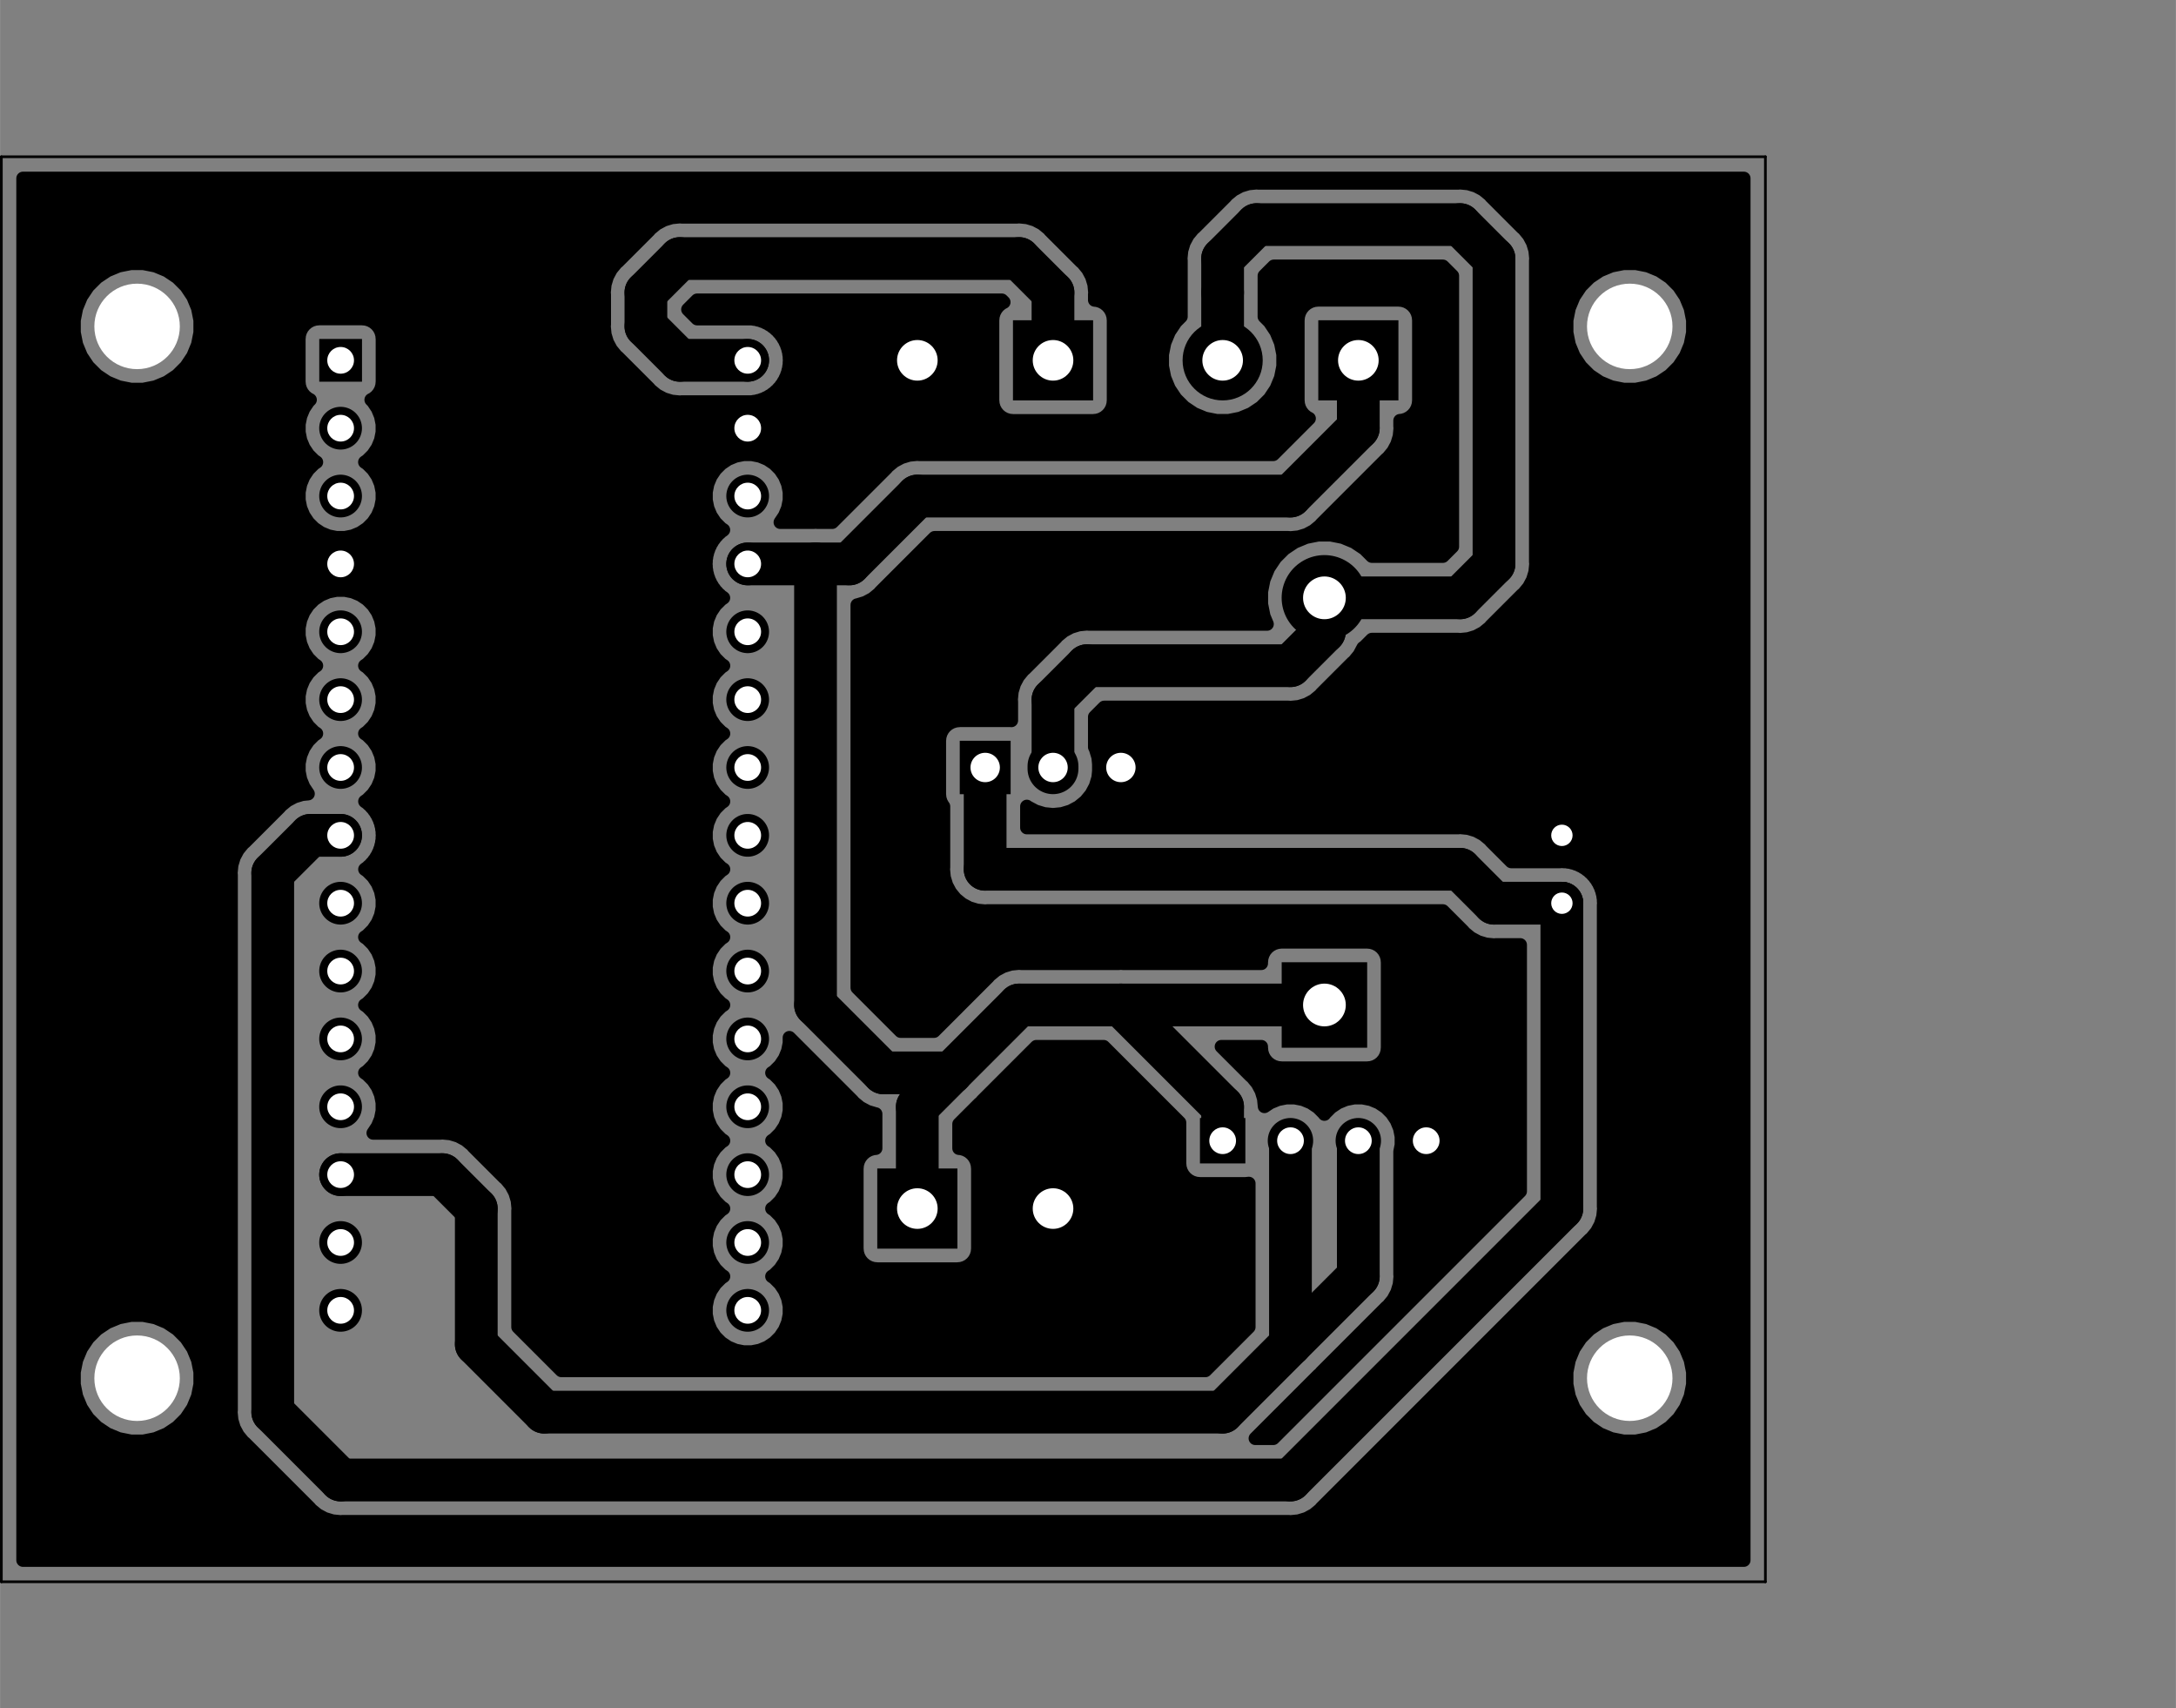 <?xml version="1.0" standalone="no"?>
 <!DOCTYPE svg PUBLIC "-//W3C//DTD SVG 1.1//EN" 
 "http://www.w3.org/Graphics/SVG/1.1/DTD/svg11.dtd"> 
<svg
  xmlns:svg="http://www.w3.org/2000/svg"
  xmlns="http://www.w3.org/2000/svg"
  xmlns:xlink="http://www.w3.org/1999/xlink"
  version="1.1"
  width="8.146cm" height="6.393cm" viewBox="0 0 32070 25170">
<rect x="0" y="0" width="32070" height="25170" fill="#808080" stroke="none"/>
<title>SVG Picture created as ThermoSanitizer-B_Cu.svg date 2021/08/16 08:17:58 </title>
  <desc>Picture generated by PCBNEW </desc>
<g style="fill:#000000; fill-opacity:1;stroke:#000000; stroke-opacity:1;
stroke-linecap:round; stroke-linejoin:round;"
 transform="translate(0 0) scale(1 1)">
</g>
<g style="fill:#000000; fill-opacity:0.0; 
stroke:#000000; stroke-width:-0; stroke-opacity:1; 
stroke-linecap:round; stroke-linejoin:round;">
<g >
</g>
<g style="fill:#000000; fill-opacity:0.0; 
stroke:#000000; stroke-width:629.921; stroke-opacity:1; 
stroke-linecap:round; stroke-linejoin:round;">
<path d="M23019 12310
L23019 12310
" />
</g>
<g style="fill:#000000; fill-opacity:1.0; 
stroke:#000000; stroke-width:0; stroke-opacity:1; 
stroke-linecap:round; stroke-linejoin:round;">
<circle cx="23019.7" cy="13310" r="314.961" /> 
</g>
<g style="fill:#000000; fill-opacity:1.0; 
stroke:#000000; stroke-width:39.37; stroke-opacity:1; 
stroke-linecap:round; stroke-linejoin:round;">
</g>
<g >
</g>
<g style="fill:#000000; fill-opacity:1.0; 
stroke:#000000; stroke-width:39.37; stroke-opacity:1; 
stroke-linecap:round; stroke-linejoin:round;">
</g>
<g style="fill:#000000; fill-opacity:1.0; 
stroke:#000000; stroke-width:750; stroke-opacity:1; 
stroke-linecap:round; stroke-linejoin:round;">
</g>
<g style="fill:#000000; fill-opacity:0.0; 
stroke:#000000; stroke-width:750; stroke-opacity:1; 
stroke-linecap:round; stroke-linejoin:round;">
<path d="M16519 11291
L16519 11328
" />
<path d="M15519 11291
L15519 11328
" />
</g>
<g style="fill:#000000; fill-opacity:0.0; 
stroke:#000000; stroke-width:0; stroke-opacity:1; 
stroke-linecap:round; stroke-linejoin:round;">
</g>
<g style="fill:#000000; fill-opacity:1.0; 
stroke:#000000; stroke-width:0; stroke-opacity:1; 
stroke-linecap:round; stroke-linejoin:round;">
<path style="fill:#000000; fill-opacity:1.0; 
stroke:#000000; stroke-width:0; stroke-opacity:1; 
stroke-linecap:round; stroke-linejoin:round;fill-rule:evenodd;"
d="M 14144.7,11703.7
14144.7,10916.3
14894.7,10916.3
14894.7,11703.7
Z" /> 
</g>
<g >
</g>
<g style="fill:#000000; fill-opacity:1.0; 
stroke:#000000; stroke-width:0; stroke-opacity:1; 
stroke-linecap:round; stroke-linejoin:round;">
<circle cx="18019.7" cy="5310.04" r="590.551" /> 
</g>
<g style="fill:#000000; fill-opacity:1.0; 
stroke:#000000; stroke-width:39.37; stroke-opacity:1; 
stroke-linecap:round; stroke-linejoin:round;">
</g>
<g style="fill:#000000; fill-opacity:1.0; 
stroke:#000000; stroke-width:0; stroke-opacity:1; 
stroke-linecap:round; stroke-linejoin:round;">
<path style="fill:#000000; fill-opacity:1.0; 
stroke:#000000; stroke-width:0; stroke-opacity:1; 
stroke-linecap:round; stroke-linejoin:round;fill-rule:evenodd;"
d="M 20610.2,4719.49
20610.2,5900.59
19429.1,5900.59
19429.1,4719.49
Z" /> 
</g>
<g >
</g>
<g style="fill:#000000; fill-opacity:1.0; 
stroke:#000000; stroke-width:0; stroke-opacity:1; 
stroke-linecap:round; stroke-linejoin:round;">
<circle cx="13519.7" cy="5310.04" r="590.551" /> 
</g>
<g style="fill:#000000; fill-opacity:1.0; 
stroke:#000000; stroke-width:39.37; stroke-opacity:1; 
stroke-linecap:round; stroke-linejoin:round;">
</g>
<g style="fill:#000000; fill-opacity:1.0; 
stroke:#000000; stroke-width:0; stroke-opacity:1; 
stroke-linecap:round; stroke-linejoin:round;">
<path style="fill:#000000; fill-opacity:1.0; 
stroke:#000000; stroke-width:0; stroke-opacity:1; 
stroke-linecap:round; stroke-linejoin:round;fill-rule:evenodd;"
d="M 16110.2,4719.49
16110.2,5900.59
14929.1,5900.59
14929.1,4719.49
Z" /> 
</g>
<g >
</g>
<g style="fill:#000000; fill-opacity:1.0; 
stroke:#000000; stroke-width:0; stroke-opacity:1; 
stroke-linecap:round; stroke-linejoin:round;">
<circle cx="15519.7" cy="17810" r="590.551" /> 
</g>
<g style="fill:#000000; fill-opacity:1.0; 
stroke:#000000; stroke-width:39.37; stroke-opacity:1; 
stroke-linecap:round; stroke-linejoin:round;">
</g>
<g style="fill:#000000; fill-opacity:1.0; 
stroke:#000000; stroke-width:0; stroke-opacity:1; 
stroke-linecap:round; stroke-linejoin:round;">
<path style="fill:#000000; fill-opacity:1.0; 
stroke:#000000; stroke-width:0; stroke-opacity:1; 
stroke-linecap:round; stroke-linejoin:round;fill-rule:evenodd;"
d="M 12929.1,18400.6
12929.1,17219.5
14110.2,17219.5
14110.2,18400.6
Z" /> 
</g>
<g >
</g>
<g style="fill:#000000; fill-opacity:1.0; 
stroke:#000000; stroke-width:0; stroke-opacity:1; 
stroke-linecap:round; stroke-linejoin:round;">
</g>
<g style="fill:#000000; fill-opacity:1.0; 
stroke:#000000; stroke-width:669.291; stroke-opacity:1; 
stroke-linecap:round; stroke-linejoin:round;">
</g>
<g style="fill:#000000; fill-opacity:0.0; 
stroke:#000000; stroke-width:669.291; stroke-opacity:1; 
stroke-linecap:round; stroke-linejoin:round;">
<path d="M21019 16810
L21019 16810
" />
<path d="M20019 16810
L20019 16810
" />
<path d="M19019 16810
L19019 16810
" />
</g>
<g style="fill:#000000; fill-opacity:0.0; 
stroke:#000000; stroke-width:0; stroke-opacity:1; 
stroke-linecap:round; stroke-linejoin:round;">
</g>
<g style="fill:#000000; fill-opacity:1.0; 
stroke:#000000; stroke-width:0; stroke-opacity:1; 
stroke-linecap:round; stroke-linejoin:round;">
<path style="fill:#000000; fill-opacity:1.0; 
stroke:#000000; stroke-width:0; stroke-opacity:1; 
stroke-linecap:round; stroke-linejoin:round;fill-rule:evenodd;"
d="M 18354.3,17144.7
17685,17144.7
17685,16475.4
18354.3,16475.4
Z" /> 
</g>
<g >
</g>
<g >
</g>
<g >
</g>
<g >
</g>
<g >
</g>
<g style="fill:#000000; fill-opacity:1.0; 
stroke:#000000; stroke-width:0; stroke-opacity:1; 
stroke-linecap:round; stroke-linejoin:round;">
</g>
<g style="fill:#000000; fill-opacity:1.0; 
stroke:#000000; stroke-width:1259.84; stroke-opacity:1; 
stroke-linecap:round; stroke-linejoin:round;">
</g>
<g style="fill:#000000; fill-opacity:0.0; 
stroke:#000000; stroke-width:1259.84; stroke-opacity:1; 
stroke-linecap:round; stroke-linejoin:round;">
<path d="M19519 8810
L19519 8810
" />
</g>
<g style="fill:#000000; fill-opacity:0.0; 
stroke:#000000; stroke-width:0; stroke-opacity:1; 
stroke-linecap:round; stroke-linejoin:round;">
</g>
<g style="fill:#000000; fill-opacity:1.0; 
stroke:#000000; stroke-width:0; stroke-opacity:1; 
stroke-linecap:round; stroke-linejoin:round;">
<path style="fill:#000000; fill-opacity:1.0; 
stroke:#000000; stroke-width:0; stroke-opacity:1; 
stroke-linecap:round; stroke-linejoin:round;fill-rule:evenodd;"
d="M 20149.6,15440
18889.8,15440
18889.8,14180.1
20149.6,14180.1
Z" /> 
</g>
<g >
</g>
<g style="fill:#000000; fill-opacity:1.0; 
stroke:#000000; stroke-width:0; stroke-opacity:1; 
stroke-linecap:round; stroke-linejoin:round;">
</g>
<g style="fill:#000000; fill-opacity:1.0; 
stroke:#000000; stroke-width:629.921; stroke-opacity:1; 
stroke-linecap:round; stroke-linejoin:round;">
</g>
<g style="fill:#000000; fill-opacity:0.0; 
stroke:#000000; stroke-width:629.921; stroke-opacity:1; 
stroke-linecap:round; stroke-linejoin:round;">
<path d="M11019 19310
L11019 19310
" />
<path d="M5019 19310
L5019 19310
" />
<path d="M11019 5310
L11019 5310
" />
<path d="M5019 18310
L5019 18310
" />
<path d="M11019 6310
L11019 6310
" />
<path d="M5019 17310
L5019 17310
" />
<path d="M11019 7310
L11019 7310
" />
<path d="M5019 16310
L5019 16310
" />
<path d="M11019 8310
L11019 8310
" />
<path d="M5019 15310
L5019 15310
" />
<path d="M11019 9310
L11019 9310
" />
<path d="M5019 14310
L5019 14310
" />
<path d="M11019 10310
L11019 10310
" />
<path d="M5019 13310
L5019 13310
" />
<path d="M11019 11310
L11019 11310
" />
<path d="M5019 12310
L5019 12310
" />
<path d="M11019 12310
L11019 12310
" />
<path d="M5019 11310
L5019 11310
" />
<path d="M11019 13310
L11019 13310
" />
<path d="M5019 10310
L5019 10310
" />
<path d="M11019 14310
L11019 14310
" />
<path d="M5019 9310
L5019 9310
" />
<path d="M11019 15310
L11019 15310
" />
<path d="M5019 8310
L5019 8310
" />
<path d="M11019 16310
L11019 16310
" />
<path d="M5019 7310
L5019 7310
" />
<path d="M11019 17310
L11019 17310
" />
<path d="M5019 6310
L5019 6310
" />
<path d="M11019 18310
L11019 18310
" />
</g>
<g style="fill:#000000; fill-opacity:0.0; 
stroke:#000000; stroke-width:0; stroke-opacity:1; 
stroke-linecap:round; stroke-linejoin:round;">
</g>
<g style="fill:#000000; fill-opacity:1.0; 
stroke:#000000; stroke-width:0; stroke-opacity:1; 
stroke-linecap:round; stroke-linejoin:round;">
<path style="fill:#000000; fill-opacity:1.0; 
stroke:#000000; stroke-width:0; stroke-opacity:1; 
stroke-linecap:round; stroke-linejoin:round;fill-rule:evenodd;"
d="M 4704.72,5625
4704.72,4995.08
5334.65,4995.08
5334.65,5625
Z" /> 
</g>
<g >
</g>
<g >
</g>
<g style="fill:#000000; fill-opacity:1.0; 
stroke:#000000; stroke-width:0; stroke-opacity:1; 
stroke-linecap:round; stroke-linejoin:round;">
</g>
<g style="fill:#000000; fill-opacity:1.0; 
stroke:#000000; stroke-width:629.921; stroke-opacity:1; 
stroke-linecap:round; stroke-linejoin:round;">
</g>
<g style="fill:#000000; fill-opacity:0.0; 
stroke:#000000; stroke-width:629.921; stroke-opacity:1; 
stroke-linecap:round; stroke-linejoin:round;">
<path d="M13519 17810
L13519 16310
" />
<path d="M18019 16310
L16519 14810
" />
<path d="M15019 14810
L16519 14810
" />
<path d="M18019 16810
L18019 16310
" />
<path d="M16519 14810
L19519 14810
" />
<path d="M14019 15810
L13019 15810
" />
<path d="M14019 15810
L15019 14810
" />
<path d="M13519 16310
L14019 15810
" />
<path d="M13019 15810
L12019 14810
" />
<path d="M12019 14810
L12019 8310
" />
<path d="M12019 8310
L11019 8310
" />
<path d="M12019 8310
L12519 8310
" />
<path d="M20019 5310
L20019 6310
" />
<path d="M20019 6310
L19019 7310
" />
<path d="M13519 7310
L12519 8310
" />
<path d="M19019 7310
L13519 7310
" />
<path d="M20019 16810
L20019 18810
" />
<path d="M18019 20810
L8019 20810
" />
<path d="M8019 20810
L7019 19810
" />
<path d="M7019 19810
L7019 17810
" />
<path d="M6519 17310
L5019 17310
" />
<path d="M7019 17810
L6519 17310
" />
<path d="M19019 16810
L19019 19810
" />
<path d="M20019 18810
L19019 19810
" />
<path d="M19019 19810
L18019 20810
" />
<path d="M4574 12310
L4019 12864
" />
<path d="M5019 12310
L4574 12310
" />
<path d="M4019 12864
L4019 20810
" />
<path d="M4019 20810
L5019 21810
" />
<path d="M23019 17810
L19019 21810
" />
<path d="M5019 21810
L19019 21810
" />
<path d="M23019 13310
L23019 17810
" />
<path d="M14519 12810
L14519 11415
" />
<path d="M23019 13310
L22019 13310
" />
<path d="M22019 13310
L21519 12810
" />
<path d="M21519 12810
L14519 12810
" />
<path d="M15519 5310
L15519 4310
" />
<path d="M15519 4310
L15019 3810
" />
<path d="M15019 3810
L10019 3810
" />
<path d="M10019 3810
L9519 4310
" />
<path d="M9519 4310
L9519 4810
" />
<path d="M10019 5310
L11019 5310
" />
<path d="M9519 4810
L10019 5310
" />
<path d="M18019 4310
L18019 5310
" />
<path d="M15519 11310
L15519 10310
" />
<path d="M15519 10310
L16019 9810
" />
<path d="M16019 9810
L19019 9810
" />
<path d="M19019 9810
L19519 9310
" />
<path d="M19519 9310
L19519 8810
" />
<path d="M19519 8810
L21519 8810
" />
<path d="M21519 8810
L22019 8310
" />
<path d="M22019 8310
L22019 3810
" />
<path d="M22019 3810
L21519 3310
" />
<path d="M21519 3310
L18519 3310
" />
<path d="M18019 3810
L18019 4310
" />
<path d="M18519 3310
L18019 3810
" />
</g>
<g >
</g>
<g style="fill:#000000; fill-opacity:0.0; 
stroke:#000000; stroke-width:629.921; stroke-opacity:1; 
stroke-linecap:round; stroke-linejoin:round;">
</g>
<g style="fill:#000000; fill-opacity:1.0; 
stroke:#000000; stroke-width:196.85; stroke-opacity:1; 
stroke-linecap:round; stroke-linejoin:round;">
<path style="fill:#000000; fill-opacity:1.0; 
stroke:#000000; stroke-width:196.85; stroke-opacity:1; 
stroke-linecap:round; stroke-linejoin:round;fill-rule:evenodd;"
d="M 25701.6,22991.9
337.796,22991.9
337.796,20218.6
1091.34,20218.6
1091.34,20401.5
1127.01,20580.8
1197,20749.8
1298.59,20901.8
1427.9,21031.1
1579.95,21132.7
1748.9,21202.7
1928.25,21238.4
2111.12,21238.4
2290.47,21202.7
2459.42,21132.7
2611.47,21031.1
2740.78,20901.8
2842.38,20749.8
2912.36,20580.8
2948.03,20401.5
2948.03,20218.6
2912.36,20039.3
2842.38,19870.3
2740.78,19718.3
2611.47,19588.9
2459.42,19487.3
2290.47,19417.4
2111.12,19381.7
1928.25,19381.7
1748.9,19417.4
1579.95,19487.3
1427.9,19588.9
1298.59,19718.3
1197,19870.3
1127.01,20039.3
1091.34,20218.6
337.796,20218.6
337.796,12864.6
3403.33,12864.6
3406.3,12894.7
3406.3,20779.9
3403.33,20810
3415.18,20930.3
3450.25,21045.9
3507.21,21152.5
3535.79,21187.3
3583.86,21245.9
3607.27,21265.1
4564.65,22222.5
4583.86,22245.9
4607.26,22265.1
4677.26,22322.5
4783.82,22379.5
4783.82,22379.5
4899.44,22414.5
4989.55,22423.4
4989.56,22423.4
5019.69,22426.4
5049.82,22423.4
18989.6,22423.4
19019.7,22426.4
19049.8,22423.4
19049.8,22423.4
19139.9,22414.5
19255.6,22379.5
19362.1,22322.5
19455.5,22245.9
19474.7,22222.5
21478.6,20218.6
23091.3,20218.6
23091.3,20401.5
23127,20580.8
23197,20749.8
23298.6,20901.8
23427.9,21031.1
23579.9,21132.7
23748.9,21202.7
23928.3,21238.4
24111.1,21238.4
24290.5,21202.7
24459.4,21132.7
24611.5,21031.1
24740.8,20901.8
24842.4,20749.8
24912.4,20580.8
24948,20401.5
24948,20218.6
24912.4,20039.3
24842.4,19870.3
24740.8,19718.3
24611.5,19588.9
24459.4,19487.3
24290.5,19417.4
24111.1,19381.7
23928.3,19381.7
23748.9,19417.4
23579.9,19487.3
23427.9,19588.9
23298.6,19718.3
23197,19870.3
23127,20039.3
23091.3,20218.6
21478.6,20218.6
23432.1,18265.1
23455.5,18245.9
23508.7,18181
23532.2,18152.5
23589.1,18045.9
23589.1,18045.9
23624.2,17930.3
23633.1,17840.2
23633.1,17840.2
23636,17810
23633.1,17779.9
23633.1,13340.2
23636,13310
23633.1,13279.9
23633.1,13249.6
23627.2,13219.9
23624.2,13189.8
23615.4,13160.8
23609.5,13131.1
23597.9,13103.1
23589.1,13074.2
23574.8,13047.5
23563.3,13019.5
23546.4,12994.3
23532.2,12967.6
23513,12944.2
23496.1,12919
23474.7,12897.6
23455.5,12874.2
23432.1,12855
23410.7,12833.6
23385.5,12816.8
23362.1,12797.6
23335.4,12783.3
23310.2,12766.5
23282.3,12754.9
23255.6,12740.6
23226.6,12731.8
23198.6,12720.2
23168.9,12714.3
23139.9,12705.5
23109.8,12702.6
23080.1,12696.7
23049.8,12696.7
23019.7,12693.7
22989.6,12696.7
22273.8,12696.7
21974.7,12397.6
21955.5,12374.2
21862.1,12297.6
21755.6,12240.6
21639.9,12205.5
21549.8,12196.7
21549.8,12196.7
21519.7,12193.7
21489.6,12196.7
15133.1,12196.7
15133.1,11883.7
15133.6,11883
15143.7,11891.4
15260.7,11953.9
15387.7,11992.4
15519.7,12005.4
15651.7,11992.4
15778.6,11953.9
15895.6,11891.4
15998.2,11807.2
16082.3,11704.7
16144.9,11587.7
16183.4,11460.8
16193.1,11361.8
16193.1,11258.3
16183.4,11159.3
16144.9,11032.4
16133.1,11010.3
16133.1,10564.1
16273.8,10423.4
18989.6,10423.4
19019.7,10426.4
19049.8,10423.4
19049.8,10423.4
19139.9,10414.5
19255.6,10379.5
19362.1,10322.5
19455.5,10245.9
19474.7,10222.5
19932.1,9765.08
19955.5,9745.87
20001.5,9689.79
20032.2,9652.47
20089,9546.16
20111.5,9531.13
20219.2,9423.43
21489.6,9423.43
21519.7,9426.39
21549.8,9423.43
21549.8,9423.43
21639.9,9414.55
21755.6,9379.48
21862.1,9322.52
21955.5,9245.87
21974.7,9222.46
22432.1,8765.07
22455.5,8745.87
22501.5,8689.79
22532.2,8652.47
22589.1,8545.91
22591.1,8539.25
22624.2,8430.28
22633.1,8340.17
22633.1,8340.17
22636,8310.04
22633.1,8279.91
22633.1,4718.61
23091.3,4718.61
23091.3,4901.47
23127,5080.83
23197,5249.78
23298.6,5401.83
23427.9,5531.13
23579.9,5632.73
23748.9,5702.71
23928.3,5738.39
24111.1,5738.39
24290.5,5702.71
24459.4,5632.73
24611.5,5531.13
24740.8,5401.83
24842.4,5249.78
24912.4,5080.83
24948,4901.47
24948,4718.61
24912.4,4539.25
24842.4,4370.3
24740.8,4218.25
24611.5,4088.95
24459.4,3987.35
24290.5,3917.37
24111.1,3881.69
23928.3,3881.69
23748.9,3917.37
23579.9,3987.35
23427.9,4088.95
23298.6,4218.25
23197,4370.3
23127,4539.25
23091.3,4718.61
22633.1,4718.61
22633.1,3840.17
22636,3810.04
22627.4,3722.46
22624.2,3689.79
22589.1,3574.17
22589.1,3574.17
22532.2,3467.61
22474.7,3397.62
22455.5,3374.21
22432.1,3355
21974.7,2897.62
21955.5,2874.21
21862.1,2797.56
21755.6,2740.6
21639.9,2705.53
21549.8,2696.65
21549.8,2696.65
21519.7,2693.69
21489.6,2696.65
18549.8,2696.65
18519.7,2693.69
18489.6,2696.65
18489.6,2696.65
18399.4,2705.53
18283.8,2740.6
18283.8,2740.6
18177.3,2797.56
18128.9,2837.21
18083.9,2874.21
18064.6,2897.62
17607.3,3355
17583.9,3374.21
17525.2,3445.73
17507.2,3467.61
17465.4,3545.91
17450.2,3574.17
17415.2,3689.8
17412,3722.46
17403.3,3810.04
17406.3,3840.17
17406.3,4666.22
17329.2,4743.35
17231.9,4888.95
17164.9,5050.73
17130.7,5222.48
17130.7,5397.6
17164.9,5569.34
17231.9,5731.13
17329.2,5876.73
17453,6000.55
17598.6,6097.84
17760.4,6164.85
17932.1,6199.02
18107.2,6199.02
18279,6164.85
18440.8,6097.84
18586.4,6000.55
18710.2,5876.73
18807.5,5731.13
18874.5,5569.34
18908.7,5397.6
18908.7,5222.48
18874.5,5050.73
18807.5,4888.95
18710.2,4743.35
18633.1,4666.22
18633.1,4064.11
18773.8,3923.43
21265.6,3923.43
21406.3,4064.11
21406.3,8055.97
21265.6,8196.65
20219.2,8196.65
20111.5,8088.95
19959.4,7987.35
19790.5,7917.37
19611.1,7881.69
19428.3,7881.69
19248.9,7917.37
19079.9,7987.35
18927.9,8088.95
18798.6,8218.25
18697,8370.3
18627,8539.25
18591.3,8718.61
18591.3,8901.47
18627,9080.83
18675,9196.65
16049.8,9196.65
16019.7,9193.69
15989.6,9196.65
15989.6,9196.65
15899.4,9205.53
15783.8,9240.6
15783.8,9240.6
15677.3,9297.56
15628.9,9337.21
15583.9,9374.21
15564.6,9397.62
15107.3,9855
15083.9,9874.21
15037.8,9930.28
15007.2,9967.61
14950.2,10074.2
14915.2,10189.8
14903.3,10310
14906.3,10340.2
14906.3,10617.6
14894.7,10616.5
14144.7,10616.5
14086.2,10622.2
14029.9,10639.3
13978.1,10667
13932.6,10704.3
13895.4,10749.7
13867.6,10801.6
13850.6,10857.8
13844.8,10916.3
13844.8,11703.7
13850.6,11762.2
13867.6,11818.5
13895.4,11870.3
13906.3,11883.7
13906.3,12779.9
13903.3,12810
13915.2,12930.3
13950.2,13045.9
14007.2,13152.5
14052,13207
14083.9,13245.9
14177.3,13322.5
14283.8,13379.5
14399.4,13414.5
14519.7,13426.4
14549.8,13423.4
21265.6,13423.4
21564.6,13722.5
21583.9,13745.9
21607.3,13765.1
21677.3,13822.5
21783.8,13879.5
21783.8,13879.5
21899.4,13914.5
21989.6,13923.4
21989.6,13923.4
22019.7,13926.4
22049.8,13923.4
22406.3,13923.4
22406.3,17556
18765.6,21196.7
18500.5,21196.7
19432.1,20265.1
19455.5,20245.9
19474.7,20222.5
20432.1,19265.1
20455.5,19245.9
20498.3,19193.7
20532.2,19152.5
20589.1,19045.9
20589.1,19045.9
20624.2,18930.3
20633.1,18840.2
20633.1,18840.2
20636,18810
20633.1,18779.9
20633.1,16971.4
20652.8,16872.4
20652.8,16747.7
20628.4,16625.4
20580.7,16510.2
20511.4,16406.5
20423.2,16318.3
20319.6,16249
20204.3,16201.3
20082,16177
19957.3,16177
19835,16201.3
19719.8,16249
19616.1,16318.3
19527.9,16406.5
19519.7,16418.8
19511.4,16406.5
19423.2,16318.3
19319.6,16249
19204.3,16201.3
19082,16177
18957.3,16177
18835,16201.3
18719.8,16249
18635.6,16305.3
18631.4,16263.4
18624.2,16189.8
18589.1,16074.2
18559.9,16019.5
18532.2,15967.6
18485.5,15910.7
18455.5,15874.2
18432.1,15855
18000.5,15423.4
18589.9,15423.4
18589.9,15440
18595.7,15498.5
18612.7,15554.7
18640.4,15606.6
18677.7,15652
18723.2,15689.3
18775,15717
18831.3,15734.1
18889.8,15739.8
20149.6,15739.8
20208.1,15734.1
20264.4,15717
20316.2,15689.3
20361.6,15652
20398.9,15606.6
20426.6,15554.7
20443.7,15498.5
20449.5,15440
20449.5,14180.1
20443.7,14121.6
20426.6,14065.4
20398.9,14013.5
20361.6,13968.1
20316.2,13930.8
20264.4,13903.1
20208.1,13886
20149.6,13880.2
18889.8,13880.2
18831.3,13886
18775,13903.1
18723.2,13930.8
18677.7,13968.1
18640.4,14013.5
18612.7,14065.4
18595.7,14121.6
18589.9,14180.1
18589.9,14196.7
16549.8,14196.7
16519.7,14193.7
16489.6,14196.7
15049.8,14196.7
15019.7,14193.7
14989.6,14196.7
14989.6,14196.7
14899.4,14205.5
14783.8,14240.6
14783.8,14240.6
14677.3,14297.6
14620.1,14344.5
14583.9,14374.2
14564.6,14397.6
13765.6,15196.7
13273.8,15196.7
12633.1,14556
12633.1,8915.23
12639.9,8914.55
12755.6,8879.48
12862.1,8822.52
12955.5,8745.87
12974.7,8722.46
13773.8,7923.43
18989.6,7923.43
19019.7,7926.39
19049.8,7923.43
19049.8,7923.43
19139.9,7914.55
19255.6,7879.48
19362.1,7822.52
19455.5,7745.87
19474.7,7722.46
20432.1,6765.08
20455.5,6745.87
20498.3,6693.69
20532.2,6652.47
20589.1,6545.91
20589.1,6545.91
20624.2,6430.28
20633.1,6340.17
20633.1,6340.17
20636,6310.04
20633.1,6279.91
20633.1,6198.21
20668.7,6194.7
20725,6177.63
20776.8,6149.92
20822.3,6112.63
20859.6,6067.19
20887.3,6015.35
20904.3,5959.09
20910.1,5900.59
20910.1,4719.49
20904.3,4660.99
20887.3,4604.73
20859.6,4552.89
20822.3,4507.45
20776.8,4470.16
20725,4442.45
20668.7,4425.38
20610.2,4419.62
19429.1,4419.62
19370.6,4425.38
19314.4,4442.45
19262.5,4470.16
19217.1,4507.45
19179.8,4552.89
19152.1,4604.73
19135,4660.99
19129.3,4719.49
19129.3,5900.59
19135,5959.09
19152.1,6015.35
19179.8,6067.19
19217.1,6112.63
19262.5,6149.92
19295,6167.27
18765.6,6696.65
13549.8,6696.65
13519.7,6693.69
13489.6,6696.65
13489.6,6696.65
13399.4,6705.53
13283.8,6740.6
13283.8,6740.6
13177.3,6797.56
13120.1,6844.47
13083.9,6874.21
13064.6,6897.62
12265.6,7696.65
12049.8,7696.65
12019.7,7693.69
11989.6,7696.65
11499.1,7696.65
11563.3,7600.59
11609.5,7488.96
11633.1,7370.45
11633.1,7249.63
11609.5,7131.12
11563.3,7019.49
11496.1,6919.03
11410.7,6833.59
11310.2,6766.46
11198.6,6720.23
11080.1,6696.65
10959.3,6696.65
10840.8,6720.23
10729.1,6766.46
10628.7,6833.59
10543.2,6919.03
10476.1,7019.49
10429.9,7131.12
10406.3,7249.63
10406.3,7370.45
10429.9,7488.96
10476.1,7600.59
10543.2,7701.05
10628.7,7786.49
10662.9,7809.35
10653.9,7816.77
10628.7,7833.59
10607.3,7855
10583.9,7874.21
10564.6,7897.62
10543.2,7919.03
10526.4,7944.21
10507.2,7967.61
10492.9,7994.31
10476.1,8019.49
10464.5,8047.47
10450.2,8074.17
10441.5,8103.15
10429.9,8131.12
10424,8160.82
10415.2,8189.79
10412.2,8219.93
10406.3,8249.63
10406.3,8279.91
10403.3,8310.04
10406.3,8340.17
10406.3,8370.45
10412.2,8400.15
10415.2,8430.28
10424,8459.26
10429.9,8488.96
10441.5,8516.93
10450.2,8545.91
10464.5,8572.61
10476.1,8600.59
10492.9,8625.76
10507.2,8652.47
10526.4,8675.87
10543.2,8701.05
10564.6,8722.46
10583.9,8745.87
10607.3,8765.08
10628.7,8786.49
10653.9,8803.31
10662.9,8810.73
10628.7,8833.59
10543.2,8919.03
10476.1,9019.49
10429.9,9131.12
10406.3,9249.63
10406.3,9370.45
10429.9,9488.96
10476.1,9600.59
10543.2,9701.05
10628.7,9786.49
10663.9,9810.04
10628.7,9833.59
10543.2,9919.03
10476.1,10019.5
10429.9,10131.1
10406.3,10249.6
10406.3,10370.5
10429.9,10489
10476.1,10600.6
10543.2,10701
10628.7,10786.5
10663.9,10810
10628.7,10833.6
10543.2,10919
10476.1,11019.5
10429.9,11131.1
10406.3,11249.6
10406.3,11370.5
10429.9,11489
10476.1,11600.6
10543.2,11701
10628.7,11786.5
10663.9,11810
10628.7,11833.6
10543.2,11919
10476.1,12019.5
10429.9,12131.1
10406.3,12249.6
10406.3,12370.5
10429.9,12489
10476.1,12600.6
10543.2,12701
10628.7,12786.5
10663.9,12810
10628.7,12833.6
10543.2,12919
10476.1,13019.5
10429.9,13131.1
10406.3,13249.6
10406.3,13370.5
10429.9,13489
10476.1,13600.6
10543.2,13701
10628.7,13786.5
10663.9,13810
10628.7,13833.6
10543.2,13919
10476.1,14019.5
10429.9,14131.1
10406.3,14249.6
10406.3,14370.5
10429.9,14489
10476.1,14600.6
10543.2,14701
10628.7,14786.5
10663.9,14810
10628.7,14833.6
10543.2,14919
10476.1,15019.5
10429.9,15131.1
10406.3,15249.6
10406.3,15370.5
10429.9,15489
10476.1,15600.6
10543.2,15701
10628.7,15786.5
10663.9,15810
10628.7,15833.6
10543.2,15919
10476.1,16019.5
10429.9,16131.1
10406.3,16249.6
10406.3,16370.5
10429.9,16489
10476.1,16600.6
10543.2,16701
10628.7,16786.5
10663.9,16810
10628.7,16833.6
10543.2,16919
10476.1,17019.5
10429.9,17131.1
10406.3,17249.6
10406.3,17370.5
10429.9,17489
10476.1,17600.6
10543.2,17701
10628.7,17786.5
10663.9,17810
10628.7,17833.6
10543.2,17919
10476.1,18019.5
10429.9,18131.1
10406.3,18249.6
10406.3,18370.5
10429.9,18489
10476.1,18600.6
10543.2,18701
10628.7,18786.5
10663.9,18810
10628.7,18833.6
10543.2,18919
10476.1,19019.5
10429.9,19131.1
10406.3,19249.6
10406.3,19370.5
10429.9,19489
10476.1,19600.6
10543.2,19701
10628.7,19786.5
10729.1,19853.6
10840.8,19899.9
10959.3,19923.4
11080.1,19923.4
11198.6,19899.9
11310.2,19853.6
11410.7,19786.5
11496.1,19701
11563.3,19600.6
11609.5,19489
11633.1,19370.5
11633.1,19249.6
11609.5,19131.1
11563.3,19019.5
11496.1,18919
11410.7,18833.6
11375.4,18810
11410.7,18786.5
11496.1,18701
11563.3,18600.6
11609.5,18489
11633.1,18370.5
11633.1,18249.6
11609.5,18131.1
11563.3,18019.5
11496.1,17919
11410.7,17833.6
11375.4,17810
11410.7,17786.5
11496.1,17701
11563.3,17600.6
11609.5,17489
11633.1,17370.5
11633.1,17249.6
11609.5,17131.1
11563.3,17019.5
11496.1,16919
11410.7,16833.6
11375.4,16810
11410.7,16786.5
11496.1,16701
11563.3,16600.6
11609.5,16489
11633.1,16370.5
11633.1,16249.6
11609.5,16131.1
11563.3,16019.5
11496.1,15919
11410.7,15833.6
11375.4,15810
11410.7,15786.5
11496.1,15701
11563.3,15600.6
11609.5,15489
11633.1,15370.5
11633.1,15290.9
12564.6,16222.5
12583.9,16245.9
12607.3,16265.1
12677.3,16322.5
12774,16374.2
12783.8,16379.5
12899.4,16414.5
12906.3,16415.2
12906.3,16921.9
12870.6,16925.4
12814.4,16942.4
12762.5,16970.2
12717.1,17007.4
12679.8,17052.9
12652.1,17104.7
12635,17161
12629.3,17219.5
12629.3,18400.6
12635,18459.1
12652.1,18515.3
12679.8,18567.2
12717.1,18612.6
12762.5,18649.9
12814.4,18677.6
12870.6,18694.7
12929.1,18700.5
14110.2,18700.5
14168.7,18694.7
14225,18677.6
14276.8,18649.9
14322.3,18612.6
14359.6,18567.2
14387.3,18515.3
14404.3,18459.1
14410.1,18400.6
14410.1,17219.5
14404.3,17161
14387.3,17104.7
14359.6,17052.9
14322.3,17007.4
14276.8,16970.2
14225,16942.4
14168.7,16925.4
14133.1,16921.9
14133.1,16564.1
14432.1,16265.1
14455.5,16245.9
14474.7,16222.5
15273.8,15423.4
16265.6,15423.4
17385.2,16543
17385.2,17144.7
17390.9,17203.2
17408,17259.4
17435.7,17311.3
17473,17356.7
17518.4,17394
17570.3,17421.7
17626.5,17438.8
17685,17444.6
18354.3,17444.6
18406.3,17439.4
18406.3,19556
17765.6,20196.7
8273.76,20196.7
7633.07,19556
7633.07,17840.2
7636.04,17810
7627.41,17722.5
7624.2,17689.8
7589.12,17574.2
7574.01,17545.9
7532.16,17467.6
7474.72,17397.6
7455.51,17374.2
7432.11,17355
6974.72,16897.6
6955.51,16874.2
6862.11,16797.6
6755.55,16740.6
6639.93,16705.5
6549.82,16696.7
6549.82,16696.7
6519.69,16693.7
6489.55,16696.7
5499.07,16696.7
5563.26,16600.6
5609.5,16489
5633.07,16370.5
5633.07,16249.6
5609.5,16131.1
5563.26,16019.5
5496.13,15919
5410.7,15833.6
5375.45,15810
5410.7,15786.5
5496.13,15701
5563.26,15600.6
5609.5,15489
5633.07,15370.5
5633.07,15249.6
5609.5,15131.1
5563.26,15019.5
5496.13,14919
5410.7,14833.6
5375.45,14810
5410.7,14786.5
5496.13,14701
5563.26,14600.6
5609.5,14489
5633.07,14370.5
5633.07,14249.6
5609.5,14131.1
5563.26,14019.5
5496.13,13919
5410.7,13833.6
5375.45,13810
5410.7,13786.5
5496.13,13701
5563.26,13600.6
5609.5,13489
5633.07,13370.5
5633.07,13249.6
5609.5,13131.1
5563.26,13019.5
5496.13,12919
5410.7,12833.6
5376.48,12810.7
5385.52,12803.3
5410.7,12786.5
5432.11,12765.1
5455.51,12745.9
5474.72,12722.5
5496.13,12701
5512.96,12675.9
5532.16,12652.5
5546.44,12625.8
5563.26,12600.6
5574.85,12572.6
5589.12,12545.9
5597.91,12516.9
5609.5,12489
5615.41,12459.3
5624.2,12430.3
5627.16,12400.2
5633.07,12370.5
5633.07,12340.2
5636.04,12310
5633.07,12279.9
5633.07,12249.6
5627.16,12219.9
5624.2,12189.8
5615.41,12160.8
5609.5,12131.1
5597.91,12103.1
5589.12,12074.2
5574.85,12047.5
5563.26,12019.5
5546.44,11994.3
5532.16,11967.6
5512.96,11944.2
5496.13,11919
5474.72,11897.6
5455.51,11874.2
5432.11,11855
5410.7,11833.6
5385.52,11816.8
5376.48,11809.4
5410.7,11786.5
5496.13,11701
5563.26,11600.6
5609.5,11489
5633.07,11370.5
5633.07,11249.6
5609.5,11131.1
5563.26,11019.5
5496.13,10919
5410.7,10833.6
5375.45,10810
5410.7,10786.5
5496.13,10701
5563.26,10600.6
5609.5,10489
5633.07,10370.5
5633.07,10249.6
5609.5,10131.1
5563.26,10019.5
5496.13,9919.03
5410.7,9833.59
5375.45,9810.04
5410.7,9786.49
5496.13,9701.05
5563.26,9600.59
5609.5,9488.96
5633.07,9370.45
5633.07,9249.63
5609.5,9131.12
5563.26,9019.49
5496.13,8919.03
5410.7,8833.59
5310.23,8766.46
5198.6,8720.23
5080.1,8696.65
4959.27,8696.65
4840.77,8720.23
4729.14,8766.46
4628.67,8833.59
4543.24,8919.03
4476.11,9019.49
4429.87,9131.12
4406.3,9249.63
4406.3,9370.45
4429.87,9488.96
4476.11,9600.59
4543.24,9701.05
4628.67,9786.49
4663.92,9810.04
4628.67,9833.59
4543.24,9919.03
4476.11,10019.5
4429.87,10131.1
4406.3,10249.6
4406.3,10370.5
4429.87,10489
4476.11,10600.6
4543.24,10701
4628.67,10786.5
4663.92,10810
4628.67,10833.6
4543.24,10919
4476.11,11019.5
4429.87,11131.1
4406.3,11249.6
4406.3,11370.5
4429.87,11489
4476.11,11600.6
4540.54,11697
4454.02,11705.5
4338.4,11740.6
4297.91,11762.2
4231.84,11797.6
4187.93,11833.6
4138.44,11874.2
4119.23,11897.6
3607.27,12409.6
3583.86,12428.8
3525.17,12500.3
3507.21,12522.2
3479.42,12574.2
3450.25,12628.8
3415.17,12744.4
3411.03,12786.5
3403.33,12864.6
337.796,12864.6
337.796,4718.61
1091.34,4718.61
1091.34,4901.47
1127.01,5080.83
1197,5249.78
1298.59,5401.83
1427.9,5531.13
1579.95,5632.73
1748.9,5702.71
1928.25,5738.39
2111.12,5738.39
2290.47,5702.71
2459.42,5632.73
2611.47,5531.13
2740.78,5401.83
2842.38,5249.78
2912.36,5080.83
2929.41,4995.08
4404.86,4995.08
4404.86,5625
4410.62,5683.5
4427.68,5739.75
4455.39,5791.6
4492.69,5837.04
4538.13,5874.33
4570.59,5891.68
4543.24,5919.03
4476.11,6019.49
4429.87,6131.12
4406.3,6249.63
4406.3,6370.45
4429.87,6488.96
4476.11,6600.59
4543.24,6701.05
4628.67,6786.49
4663.92,6810.04
4628.67,6833.59
4543.24,6919.03
4476.11,7019.49
4429.87,7131.12
4406.3,7249.63
4406.3,7370.45
4429.87,7488.96
4476.11,7600.59
4543.24,7701.05
4628.67,7786.49
4729.14,7853.61
4840.77,7899.85
4959.27,7923.43
5080.1,7923.43
5198.6,7899.85
5310.23,7853.61
5410.7,7786.49
5496.13,7701.05
5563.26,7600.59
5609.5,7488.96
5633.07,7370.45
5633.07,7249.63
5609.5,7131.12
5563.26,7019.49
5496.13,6919.03
5410.7,6833.59
5375.45,6810.04
5410.7,6786.49
5496.13,6701.05
5563.26,6600.59
5609.5,6488.96
5633.07,6370.45
5633.07,6249.63
5609.5,6131.12
5563.26,6019.49
5496.13,5919.03
5468.79,5891.68
5501.24,5874.33
5546.69,5837.04
5583.98,5791.6
5611.69,5739.75
5628.75,5683.5
5634.51,5625
5634.51,4995.08
5628.75,4936.58
5611.69,4880.32
5583.98,4828.48
5546.69,4783.04
5501.24,4745.75
5449.4,4718.04
5393.15,4700.97
5334.65,4695.21
4704.72,4695.21
4646.22,4700.97
4589.97,4718.04
4538.13,4745.75
4492.69,4783.04
4455.39,4828.48
4427.68,4880.32
4410.62,4936.58
4404.86,4995.08
2929.41,4995.08
2948.03,4901.47
2948.03,4718.61
2912.36,4539.25
2842.38,4370.3
2802.11,4310.04
8903.33,4310.04
8906.3,4340.17
8906.3,4779.91
8903.33,4810.04
8906.3,4840.17
8906.3,4840.17
8915.17,4930.28
8950.25,5045.91
8950.25,5045.91
9007.21,5152.47
9035.79,5187.29
9083.86,5245.87
9107.27,5265.08
9564.65,5722.46
9583.86,5745.87
9607.26,5765.07
9677.26,5822.52
9738.03,5855
9783.82,5879.48
9899.44,5914.55
9989.55,5923.43
9989.55,5923.43
10019.7,5926.39
10049.8,5923.43
11080.1,5923.43
11109.8,5917.52
11139.9,5914.55
11168.9,5905.76
11198.6,5899.85
11226.6,5888.27
11255.6,5879.48
11282.3,5865.2
11310.2,5853.61
11335.4,5836.79
11362.1,5822.52
11385.5,5803.31
11410.7,5786.49
11432.1,5765.08
11455.5,5745.87
11474.7,5722.46
11496.1,5701.05
11513,5675.87
11532.2,5652.47
11546.4,5625.76
11563.3,5600.59
11574.8,5572.61
11589.1,5545.91
11597.9,5516.93
11609.5,5488.96
11615.4,5459.26
11624.2,5430.28
11627.2,5400.15
11633.1,5370.45
11633.1,5340.17
11636,5310.04
11633.1,5279.91
11633.1,5249.63
11627.2,5219.93
11624.2,5189.79
11615.4,5160.82
11609.5,5131.12
11597.9,5103.15
11589.1,5074.17
11574.8,5047.47
11563.3,5019.49
11546.4,4994.31
11532.2,4967.61
11513,4944.21
11496.1,4919.03
11474.7,4897.62
11455.5,4874.21
11432.1,4855
11410.7,4833.59
11385.5,4816.77
11362.1,4797.56
11335.4,4783.29
11310.2,4766.46
11282.3,4754.88
11255.6,4740.6
11226.6,4731.81
11198.6,4720.23
11168.9,4714.32
11139.9,4705.53
11109.8,4702.56
11080.1,4696.65
10273.8,4696.65
10137.1,4560.04
10273.8,4423.43
14765.6,4423.43
14795,4452.81
14762.5,4470.16
14717.1,4507.45
14679.8,4552.89
14652.1,4604.73
14635,4660.99
14629.3,4719.49
14629.3,5900.59
14635,5959.09
14652.1,6015.35
14679.8,6067.19
14717.1,6112.63
14762.5,6149.92
14814.4,6177.63
14870.6,6194.7
14929.1,6200.46
16110.2,6200.46
16168.7,6194.7
16225,6177.63
16276.8,6149.92
16322.3,6112.63
16359.6,6067.19
16387.3,6015.35
16404.3,5959.09
16410.1,5900.59
16410.1,4719.49
16404.3,4660.99
16387.3,4604.73
16359.6,4552.89
16322.3,4507.45
16276.8,4470.16
16225,4442.45
16168.7,4425.38
16133.1,4421.87
16133.1,4340.17
16136,4310.04
16127,4218.25
16124.2,4189.79
16089.1,4074.17
16089.1,4074.17
16032.2,3967.61
15974.7,3897.62
15955.5,3874.21
15932.1,3855
15474.7,3397.62
15455.5,3374.21
15362.1,3297.56
15255.6,3240.6
15139.9,3205.53
15049.8,3196.65
15049.8,3196.65
15019.7,3193.69
14989.6,3196.65
10049.8,3196.65
10019.7,3193.69
9989.55,3196.65
9989.55,3196.65
9899.44,3205.53
9783.82,3240.6
9783.82,3240.6
9677.26,3297.56
9628.95,3337.21
9583.86,3374.21
9564.65,3397.62
9107.27,3855
9083.86,3874.21
9025.17,3945.73
9007.21,3967.61
8996.66,3987.35
8950.25,4074.17
8915.17,4189.8
8911.96,4222.46
8903.33,4310.04
2802.11,4310.04
2740.78,4218.25
2611.47,4088.95
2459.42,3987.35
2290.47,3917.37
2111.12,3881.69
1928.25,3881.69
1748.9,3917.37
1579.95,3987.35
1427.9,4088.95
1298.59,4218.25
1197,4370.3
1127.01,4539.25
1091.34,4718.61
337.796,4718.61
337.796,2628.15
25701.6,2628.15
Z" /> 
</g>
</g>
<g style="fill:#FFFFFF; fill-opacity:1.0; 
stroke:#FFFFFF; stroke-width:196.85; stroke-opacity:1; 
stroke-linecap:round; stroke-linejoin:round;">
</g>
<g style="fill:#FFFFFF; fill-opacity:1.0; 
stroke:#FFFFFF; stroke-width:0; stroke-opacity:1; 
stroke-linecap:round; stroke-linejoin:round;">
<circle cx="23019.7" cy="12310" r="157.48" /> 
</g>
<g style="fill:#FFFFFF; fill-opacity:1.0; 
stroke:#FFFFFF; stroke-width:39.37; stroke-opacity:1; 
stroke-linecap:round; stroke-linejoin:round;">
</g>
<g style="fill:#FFFFFF; fill-opacity:1.0; 
stroke:#FFFFFF; stroke-width:0; stroke-opacity:1; 
stroke-linecap:round; stroke-linejoin:round;">
<circle cx="23019.7" cy="13310" r="157.48" /> 
</g>
<g style="fill:#FFFFFF; fill-opacity:1.0; 
stroke:#FFFFFF; stroke-width:39.37; stroke-opacity:1; 
stroke-linecap:round; stroke-linejoin:round;">
</g>
<g style="fill:#FFFFFF; fill-opacity:1.0; 
stroke:#FFFFFF; stroke-width:0; stroke-opacity:1; 
stroke-linecap:round; stroke-linejoin:round;">
<circle cx="16519.7" cy="11310" r="216.535" /> 
</g>
<g style="fill:#FFFFFF; fill-opacity:1.0; 
stroke:#FFFFFF; stroke-width:39.37; stroke-opacity:1; 
stroke-linecap:round; stroke-linejoin:round;">
</g>
<g style="fill:#FFFFFF; fill-opacity:1.0; 
stroke:#FFFFFF; stroke-width:0; stroke-opacity:1; 
stroke-linecap:round; stroke-linejoin:round;">
<circle cx="15519.7" cy="11310" r="216.535" /> 
</g>
<g style="fill:#FFFFFF; fill-opacity:1.0; 
stroke:#FFFFFF; stroke-width:39.37; stroke-opacity:1; 
stroke-linecap:round; stroke-linejoin:round;">
</g>
<g style="fill:#FFFFFF; fill-opacity:1.0; 
stroke:#FFFFFF; stroke-width:0; stroke-opacity:1; 
stroke-linecap:round; stroke-linejoin:round;">
<circle cx="14519.7" cy="11310" r="216.535" /> 
</g>
<g style="fill:#FFFFFF; fill-opacity:1.0; 
stroke:#FFFFFF; stroke-width:39.37; stroke-opacity:1; 
stroke-linecap:round; stroke-linejoin:round;">
</g>
<g style="fill:#FFFFFF; fill-opacity:1.0; 
stroke:#FFFFFF; stroke-width:0; stroke-opacity:1; 
stroke-linecap:round; stroke-linejoin:round;">
<circle cx="18019.7" cy="5310.04" r="299.213" /> 
</g>
<g style="fill:#FFFFFF; fill-opacity:1.0; 
stroke:#FFFFFF; stroke-width:39.37; stroke-opacity:1; 
stroke-linecap:round; stroke-linejoin:round;">
</g>
<g style="fill:#FFFFFF; fill-opacity:1.0; 
stroke:#FFFFFF; stroke-width:0; stroke-opacity:1; 
stroke-linecap:round; stroke-linejoin:round;">
<circle cx="20019.7" cy="5310.04" r="299.213" /> 
</g>
<g style="fill:#FFFFFF; fill-opacity:1.0; 
stroke:#FFFFFF; stroke-width:39.37; stroke-opacity:1; 
stroke-linecap:round; stroke-linejoin:round;">
</g>
<g style="fill:#FFFFFF; fill-opacity:1.0; 
stroke:#FFFFFF; stroke-width:0; stroke-opacity:1; 
stroke-linecap:round; stroke-linejoin:round;">
<circle cx="13519.7" cy="5310.04" r="299.213" /> 
</g>
<g style="fill:#FFFFFF; fill-opacity:1.0; 
stroke:#FFFFFF; stroke-width:39.37; stroke-opacity:1; 
stroke-linecap:round; stroke-linejoin:round;">
</g>
<g style="fill:#FFFFFF; fill-opacity:1.0; 
stroke:#FFFFFF; stroke-width:0; stroke-opacity:1; 
stroke-linecap:round; stroke-linejoin:round;">
<circle cx="15519.7" cy="5310.04" r="299.213" /> 
</g>
<g style="fill:#FFFFFF; fill-opacity:1.0; 
stroke:#FFFFFF; stroke-width:39.37; stroke-opacity:1; 
stroke-linecap:round; stroke-linejoin:round;">
</g>
<g style="fill:#FFFFFF; fill-opacity:1.0; 
stroke:#FFFFFF; stroke-width:0; stroke-opacity:1; 
stroke-linecap:round; stroke-linejoin:round;">
<circle cx="15519.7" cy="17810" r="299.213" /> 
</g>
<g style="fill:#FFFFFF; fill-opacity:1.0; 
stroke:#FFFFFF; stroke-width:39.37; stroke-opacity:1; 
stroke-linecap:round; stroke-linejoin:round;">
</g>
<g style="fill:#FFFFFF; fill-opacity:1.0; 
stroke:#FFFFFF; stroke-width:0; stroke-opacity:1; 
stroke-linecap:round; stroke-linejoin:round;">
<circle cx="13519.7" cy="17810" r="299.213" /> 
</g>
<g style="fill:#FFFFFF; fill-opacity:1.0; 
stroke:#FFFFFF; stroke-width:39.37; stroke-opacity:1; 
stroke-linecap:round; stroke-linejoin:round;">
</g>
<g style="fill:#FFFFFF; fill-opacity:1.0; 
stroke:#FFFFFF; stroke-width:0; stroke-opacity:1; 
stroke-linecap:round; stroke-linejoin:round;">
<circle cx="21019.7" cy="16810" r="196.85" /> 
</g>
<g style="fill:#FFFFFF; fill-opacity:1.0; 
stroke:#FFFFFF; stroke-width:39.37; stroke-opacity:1; 
stroke-linecap:round; stroke-linejoin:round;">
</g>
<g style="fill:#FFFFFF; fill-opacity:1.0; 
stroke:#FFFFFF; stroke-width:0; stroke-opacity:1; 
stroke-linecap:round; stroke-linejoin:round;">
<circle cx="20019.7" cy="16810" r="196.85" /> 
</g>
<g style="fill:#FFFFFF; fill-opacity:1.0; 
stroke:#FFFFFF; stroke-width:39.37; stroke-opacity:1; 
stroke-linecap:round; stroke-linejoin:round;">
</g>
<g style="fill:#FFFFFF; fill-opacity:1.0; 
stroke:#FFFFFF; stroke-width:0; stroke-opacity:1; 
stroke-linecap:round; stroke-linejoin:round;">
<circle cx="19019.7" cy="16810" r="196.85" /> 
</g>
<g style="fill:#FFFFFF; fill-opacity:1.0; 
stroke:#FFFFFF; stroke-width:39.37; stroke-opacity:1; 
stroke-linecap:round; stroke-linejoin:round;">
</g>
<g style="fill:#FFFFFF; fill-opacity:1.0; 
stroke:#FFFFFF; stroke-width:0; stroke-opacity:1; 
stroke-linecap:round; stroke-linejoin:round;">
<circle cx="18019.7" cy="16810" r="196.85" /> 
</g>
<g style="fill:#FFFFFF; fill-opacity:1.0; 
stroke:#FFFFFF; stroke-width:39.37; stroke-opacity:1; 
stroke-linecap:round; stroke-linejoin:round;">
</g>
<g style="fill:#FFFFFF; fill-opacity:1.0; 
stroke:#FFFFFF; stroke-width:0; stroke-opacity:1; 
stroke-linecap:round; stroke-linejoin:round;">
<circle cx="24019.7" cy="20310" r="629.921" /> 
</g>
<g style="fill:#FFFFFF; fill-opacity:1.0; 
stroke:#FFFFFF; stroke-width:39.37; stroke-opacity:1; 
stroke-linecap:round; stroke-linejoin:round;">
</g>
<g style="fill:#FFFFFF; fill-opacity:1.0; 
stroke:#FFFFFF; stroke-width:0; stroke-opacity:1; 
stroke-linecap:round; stroke-linejoin:round;">
<circle cx="2019.69" cy="4810.04" r="629.921" /> 
</g>
<g style="fill:#FFFFFF; fill-opacity:1.0; 
stroke:#FFFFFF; stroke-width:39.37; stroke-opacity:1; 
stroke-linecap:round; stroke-linejoin:round;">
</g>
<g style="fill:#FFFFFF; fill-opacity:1.0; 
stroke:#FFFFFF; stroke-width:0; stroke-opacity:1; 
stroke-linecap:round; stroke-linejoin:round;">
<circle cx="24019.7" cy="4810.04" r="629.921" /> 
</g>
<g style="fill:#FFFFFF; fill-opacity:1.0; 
stroke:#FFFFFF; stroke-width:39.37; stroke-opacity:1; 
stroke-linecap:round; stroke-linejoin:round;">
</g>
<g style="fill:#FFFFFF; fill-opacity:1.0; 
stroke:#FFFFFF; stroke-width:0; stroke-opacity:1; 
stroke-linecap:round; stroke-linejoin:round;">
<circle cx="2019.69" cy="20310" r="629.921" /> 
</g>
<g style="fill:#FFFFFF; fill-opacity:1.0; 
stroke:#FFFFFF; stroke-width:39.37; stroke-opacity:1; 
stroke-linecap:round; stroke-linejoin:round;">
</g>
<g style="fill:#FFFFFF; fill-opacity:1.0; 
stroke:#FFFFFF; stroke-width:0; stroke-opacity:1; 
stroke-linecap:round; stroke-linejoin:round;">
<circle cx="19519.7" cy="8810.04" r="314.961" /> 
</g>
<g style="fill:#FFFFFF; fill-opacity:1.0; 
stroke:#FFFFFF; stroke-width:39.37; stroke-opacity:1; 
stroke-linecap:round; stroke-linejoin:round;">
</g>
<g style="fill:#FFFFFF; fill-opacity:1.0; 
stroke:#FFFFFF; stroke-width:0; stroke-opacity:1; 
stroke-linecap:round; stroke-linejoin:round;">
<circle cx="19519.7" cy="14810" r="314.961" /> 
</g>
<g style="fill:#FFFFFF; fill-opacity:1.0; 
stroke:#FFFFFF; stroke-width:39.37; stroke-opacity:1; 
stroke-linecap:round; stroke-linejoin:round;">
</g>
<g style="fill:#FFFFFF; fill-opacity:1.0; 
stroke:#FFFFFF; stroke-width:0; stroke-opacity:1; 
stroke-linecap:round; stroke-linejoin:round;">
<circle cx="11019.7" cy="19310" r="196.85" /> 
</g>
<g style="fill:#FFFFFF; fill-opacity:1.0; 
stroke:#FFFFFF; stroke-width:39.37; stroke-opacity:1; 
stroke-linecap:round; stroke-linejoin:round;">
</g>
<g style="fill:#FFFFFF; fill-opacity:1.0; 
stroke:#FFFFFF; stroke-width:0; stroke-opacity:1; 
stroke-linecap:round; stroke-linejoin:round;">
<circle cx="5019.69" cy="19310" r="196.85" /> 
</g>
<g style="fill:#FFFFFF; fill-opacity:1.0; 
stroke:#FFFFFF; stroke-width:39.37; stroke-opacity:1; 
stroke-linecap:round; stroke-linejoin:round;">
</g>
<g style="fill:#FFFFFF; fill-opacity:1.0; 
stroke:#FFFFFF; stroke-width:0; stroke-opacity:1; 
stroke-linecap:round; stroke-linejoin:round;">
<circle cx="11019.7" cy="5310.04" r="196.85" /> 
</g>
<g style="fill:#FFFFFF; fill-opacity:1.0; 
stroke:#FFFFFF; stroke-width:39.37; stroke-opacity:1; 
stroke-linecap:round; stroke-linejoin:round;">
</g>
<g style="fill:#FFFFFF; fill-opacity:1.0; 
stroke:#FFFFFF; stroke-width:0; stroke-opacity:1; 
stroke-linecap:round; stroke-linejoin:round;">
<circle cx="5019.69" cy="18310" r="196.85" /> 
</g>
<g style="fill:#FFFFFF; fill-opacity:1.0; 
stroke:#FFFFFF; stroke-width:39.37; stroke-opacity:1; 
stroke-linecap:round; stroke-linejoin:round;">
</g>
<g style="fill:#FFFFFF; fill-opacity:1.0; 
stroke:#FFFFFF; stroke-width:0; stroke-opacity:1; 
stroke-linecap:round; stroke-linejoin:round;">
<circle cx="11019.7" cy="6310.04" r="196.85" /> 
</g>
<g style="fill:#FFFFFF; fill-opacity:1.0; 
stroke:#FFFFFF; stroke-width:39.37; stroke-opacity:1; 
stroke-linecap:round; stroke-linejoin:round;">
</g>
<g style="fill:#FFFFFF; fill-opacity:1.0; 
stroke:#FFFFFF; stroke-width:0; stroke-opacity:1; 
stroke-linecap:round; stroke-linejoin:round;">
<circle cx="5019.69" cy="17310" r="196.85" /> 
</g>
<g style="fill:#FFFFFF; fill-opacity:1.0; 
stroke:#FFFFFF; stroke-width:39.37; stroke-opacity:1; 
stroke-linecap:round; stroke-linejoin:round;">
</g>
<g style="fill:#FFFFFF; fill-opacity:1.0; 
stroke:#FFFFFF; stroke-width:0; stroke-opacity:1; 
stroke-linecap:round; stroke-linejoin:round;">
<circle cx="11019.7" cy="7310.04" r="196.85" /> 
</g>
<g style="fill:#FFFFFF; fill-opacity:1.0; 
stroke:#FFFFFF; stroke-width:39.37; stroke-opacity:1; 
stroke-linecap:round; stroke-linejoin:round;">
</g>
<g style="fill:#FFFFFF; fill-opacity:1.0; 
stroke:#FFFFFF; stroke-width:0; stroke-opacity:1; 
stroke-linecap:round; stroke-linejoin:round;">
<circle cx="5019.69" cy="16310" r="196.85" /> 
</g>
<g style="fill:#FFFFFF; fill-opacity:1.0; 
stroke:#FFFFFF; stroke-width:39.37; stroke-opacity:1; 
stroke-linecap:round; stroke-linejoin:round;">
</g>
<g style="fill:#FFFFFF; fill-opacity:1.0; 
stroke:#FFFFFF; stroke-width:0; stroke-opacity:1; 
stroke-linecap:round; stroke-linejoin:round;">
<circle cx="11019.7" cy="8310.04" r="196.85" /> 
</g>
<g style="fill:#FFFFFF; fill-opacity:1.0; 
stroke:#FFFFFF; stroke-width:39.37; stroke-opacity:1; 
stroke-linecap:round; stroke-linejoin:round;">
</g>
<g style="fill:#FFFFFF; fill-opacity:1.0; 
stroke:#FFFFFF; stroke-width:0; stroke-opacity:1; 
stroke-linecap:round; stroke-linejoin:round;">
<circle cx="5019.69" cy="15310" r="196.85" /> 
</g>
<g style="fill:#FFFFFF; fill-opacity:1.0; 
stroke:#FFFFFF; stroke-width:39.37; stroke-opacity:1; 
stroke-linecap:round; stroke-linejoin:round;">
</g>
<g style="fill:#FFFFFF; fill-opacity:1.0; 
stroke:#FFFFFF; stroke-width:0; stroke-opacity:1; 
stroke-linecap:round; stroke-linejoin:round;">
<circle cx="11019.7" cy="9310.04" r="196.85" /> 
</g>
<g style="fill:#FFFFFF; fill-opacity:1.0; 
stroke:#FFFFFF; stroke-width:39.37; stroke-opacity:1; 
stroke-linecap:round; stroke-linejoin:round;">
</g>
<g style="fill:#FFFFFF; fill-opacity:1.0; 
stroke:#FFFFFF; stroke-width:0; stroke-opacity:1; 
stroke-linecap:round; stroke-linejoin:round;">
<circle cx="5019.69" cy="14310" r="196.85" /> 
</g>
<g style="fill:#FFFFFF; fill-opacity:1.0; 
stroke:#FFFFFF; stroke-width:39.37; stroke-opacity:1; 
stroke-linecap:round; stroke-linejoin:round;">
</g>
<g style="fill:#FFFFFF; fill-opacity:1.0; 
stroke:#FFFFFF; stroke-width:0; stroke-opacity:1; 
stroke-linecap:round; stroke-linejoin:round;">
<circle cx="11019.7" cy="10310" r="196.85" /> 
</g>
<g style="fill:#FFFFFF; fill-opacity:1.0; 
stroke:#FFFFFF; stroke-width:39.37; stroke-opacity:1; 
stroke-linecap:round; stroke-linejoin:round;">
</g>
<g style="fill:#FFFFFF; fill-opacity:1.0; 
stroke:#FFFFFF; stroke-width:0; stroke-opacity:1; 
stroke-linecap:round; stroke-linejoin:round;">
<circle cx="5019.69" cy="13310" r="196.85" /> 
</g>
<g style="fill:#FFFFFF; fill-opacity:1.0; 
stroke:#FFFFFF; stroke-width:39.37; stroke-opacity:1; 
stroke-linecap:round; stroke-linejoin:round;">
</g>
<g style="fill:#FFFFFF; fill-opacity:1.0; 
stroke:#FFFFFF; stroke-width:0; stroke-opacity:1; 
stroke-linecap:round; stroke-linejoin:round;">
<circle cx="11019.7" cy="11310" r="196.85" /> 
</g>
<g style="fill:#FFFFFF; fill-opacity:1.0; 
stroke:#FFFFFF; stroke-width:39.37; stroke-opacity:1; 
stroke-linecap:round; stroke-linejoin:round;">
</g>
<g style="fill:#FFFFFF; fill-opacity:1.0; 
stroke:#FFFFFF; stroke-width:0; stroke-opacity:1; 
stroke-linecap:round; stroke-linejoin:round;">
<circle cx="5019.69" cy="12310" r="196.85" /> 
</g>
<g style="fill:#FFFFFF; fill-opacity:1.0; 
stroke:#FFFFFF; stroke-width:39.37; stroke-opacity:1; 
stroke-linecap:round; stroke-linejoin:round;">
</g>
<g style="fill:#FFFFFF; fill-opacity:1.0; 
stroke:#FFFFFF; stroke-width:0; stroke-opacity:1; 
stroke-linecap:round; stroke-linejoin:round;">
<circle cx="11019.7" cy="12310" r="196.85" /> 
</g>
<g style="fill:#FFFFFF; fill-opacity:1.0; 
stroke:#FFFFFF; stroke-width:39.37; stroke-opacity:1; 
stroke-linecap:round; stroke-linejoin:round;">
</g>
<g style="fill:#FFFFFF; fill-opacity:1.0; 
stroke:#FFFFFF; stroke-width:0; stroke-opacity:1; 
stroke-linecap:round; stroke-linejoin:round;">
<circle cx="5019.69" cy="11310" r="196.85" /> 
</g>
<g style="fill:#FFFFFF; fill-opacity:1.0; 
stroke:#FFFFFF; stroke-width:39.37; stroke-opacity:1; 
stroke-linecap:round; stroke-linejoin:round;">
</g>
<g style="fill:#FFFFFF; fill-opacity:1.0; 
stroke:#FFFFFF; stroke-width:0; stroke-opacity:1; 
stroke-linecap:round; stroke-linejoin:round;">
<circle cx="11019.7" cy="13310" r="196.85" /> 
</g>
<g style="fill:#FFFFFF; fill-opacity:1.0; 
stroke:#FFFFFF; stroke-width:39.37; stroke-opacity:1; 
stroke-linecap:round; stroke-linejoin:round;">
</g>
<g style="fill:#FFFFFF; fill-opacity:1.0; 
stroke:#FFFFFF; stroke-width:0; stroke-opacity:1; 
stroke-linecap:round; stroke-linejoin:round;">
<circle cx="5019.69" cy="10310" r="196.85" /> 
</g>
<g style="fill:#FFFFFF; fill-opacity:1.0; 
stroke:#FFFFFF; stroke-width:39.37; stroke-opacity:1; 
stroke-linecap:round; stroke-linejoin:round;">
</g>
<g style="fill:#FFFFFF; fill-opacity:1.0; 
stroke:#FFFFFF; stroke-width:0; stroke-opacity:1; 
stroke-linecap:round; stroke-linejoin:round;">
<circle cx="11019.7" cy="14310" r="196.85" /> 
</g>
<g style="fill:#FFFFFF; fill-opacity:1.0; 
stroke:#FFFFFF; stroke-width:39.37; stroke-opacity:1; 
stroke-linecap:round; stroke-linejoin:round;">
</g>
<g style="fill:#FFFFFF; fill-opacity:1.0; 
stroke:#FFFFFF; stroke-width:0; stroke-opacity:1; 
stroke-linecap:round; stroke-linejoin:round;">
<circle cx="5019.69" cy="9310.04" r="196.85" /> 
</g>
<g style="fill:#FFFFFF; fill-opacity:1.0; 
stroke:#FFFFFF; stroke-width:39.37; stroke-opacity:1; 
stroke-linecap:round; stroke-linejoin:round;">
</g>
<g style="fill:#FFFFFF; fill-opacity:1.0; 
stroke:#FFFFFF; stroke-width:0; stroke-opacity:1; 
stroke-linecap:round; stroke-linejoin:round;">
<circle cx="11019.7" cy="15310" r="196.85" /> 
</g>
<g style="fill:#FFFFFF; fill-opacity:1.0; 
stroke:#FFFFFF; stroke-width:39.37; stroke-opacity:1; 
stroke-linecap:round; stroke-linejoin:round;">
</g>
<g style="fill:#FFFFFF; fill-opacity:1.0; 
stroke:#FFFFFF; stroke-width:0; stroke-opacity:1; 
stroke-linecap:round; stroke-linejoin:round;">
<circle cx="5019.69" cy="8310.04" r="196.85" /> 
</g>
<g style="fill:#FFFFFF; fill-opacity:1.0; 
stroke:#FFFFFF; stroke-width:39.37; stroke-opacity:1; 
stroke-linecap:round; stroke-linejoin:round;">
</g>
<g style="fill:#FFFFFF; fill-opacity:1.0; 
stroke:#FFFFFF; stroke-width:0; stroke-opacity:1; 
stroke-linecap:round; stroke-linejoin:round;">
<circle cx="11019.7" cy="16310" r="196.85" /> 
</g>
<g style="fill:#FFFFFF; fill-opacity:1.0; 
stroke:#FFFFFF; stroke-width:39.37; stroke-opacity:1; 
stroke-linecap:round; stroke-linejoin:round;">
</g>
<g style="fill:#FFFFFF; fill-opacity:1.0; 
stroke:#FFFFFF; stroke-width:0; stroke-opacity:1; 
stroke-linecap:round; stroke-linejoin:round;">
<circle cx="5019.69" cy="7310.04" r="196.85" /> 
</g>
<g style="fill:#FFFFFF; fill-opacity:1.0; 
stroke:#FFFFFF; stroke-width:39.37; stroke-opacity:1; 
stroke-linecap:round; stroke-linejoin:round;">
</g>
<g style="fill:#FFFFFF; fill-opacity:1.0; 
stroke:#FFFFFF; stroke-width:0; stroke-opacity:1; 
stroke-linecap:round; stroke-linejoin:round;">
<circle cx="11019.7" cy="17310" r="196.85" /> 
</g>
<g style="fill:#FFFFFF; fill-opacity:1.0; 
stroke:#FFFFFF; stroke-width:39.37; stroke-opacity:1; 
stroke-linecap:round; stroke-linejoin:round;">
</g>
<g style="fill:#FFFFFF; fill-opacity:1.0; 
stroke:#FFFFFF; stroke-width:0; stroke-opacity:1; 
stroke-linecap:round; stroke-linejoin:round;">
<circle cx="5019.69" cy="6310.04" r="196.85" /> 
</g>
<g style="fill:#FFFFFF; fill-opacity:1.0; 
stroke:#FFFFFF; stroke-width:39.37; stroke-opacity:1; 
stroke-linecap:round; stroke-linejoin:round;">
</g>
<g style="fill:#FFFFFF; fill-opacity:1.0; 
stroke:#FFFFFF; stroke-width:0; stroke-opacity:1; 
stroke-linecap:round; stroke-linejoin:round;">
<circle cx="11019.7" cy="18310" r="196.85" /> 
</g>
<g style="fill:#FFFFFF; fill-opacity:1.0; 
stroke:#FFFFFF; stroke-width:39.37; stroke-opacity:1; 
stroke-linecap:round; stroke-linejoin:round;">
</g>
<g style="fill:#FFFFFF; fill-opacity:1.0; 
stroke:#FFFFFF; stroke-width:0; stroke-opacity:1; 
stroke-linecap:round; stroke-linejoin:round;">
<circle cx="5019.69" cy="5310.04" r="196.85" /> 
</g>
<g style="fill:#FFFFFF; fill-opacity:1.0; 
stroke:#FFFFFF; stroke-width:39.37; stroke-opacity:1; 
stroke-linecap:round; stroke-linejoin:round;">
</g>
<g style="fill:#000000; fill-opacity:1.0; 
stroke:#000000; stroke-width:39.37; stroke-opacity:1; 
stroke-linecap:round; stroke-linejoin:round;">
</g>
<g style="fill:#000000; fill-opacity:0.0; 
stroke:#000000; stroke-width:39.37; stroke-opacity:1; 
stroke-linecap:round; stroke-linejoin:round;">
<path d="M26019 2310
L26019 23310
" />
<path d="M19 2310
L26019 2310
" />
<path d="M19 23310
L19 2310
" />
<path d="M26019 23310
L19 23310
" />
<g >
</g>
<g >
</g>
<g >
</g>
<g >
</g>
<g >
</g>
<g >
</g>
<g >
</g>
<g >
</g>
<g >
</g>
<g >
</g>
<g >
</g>
<g >
</g>
<g >
</g>
</g> 
</svg>
